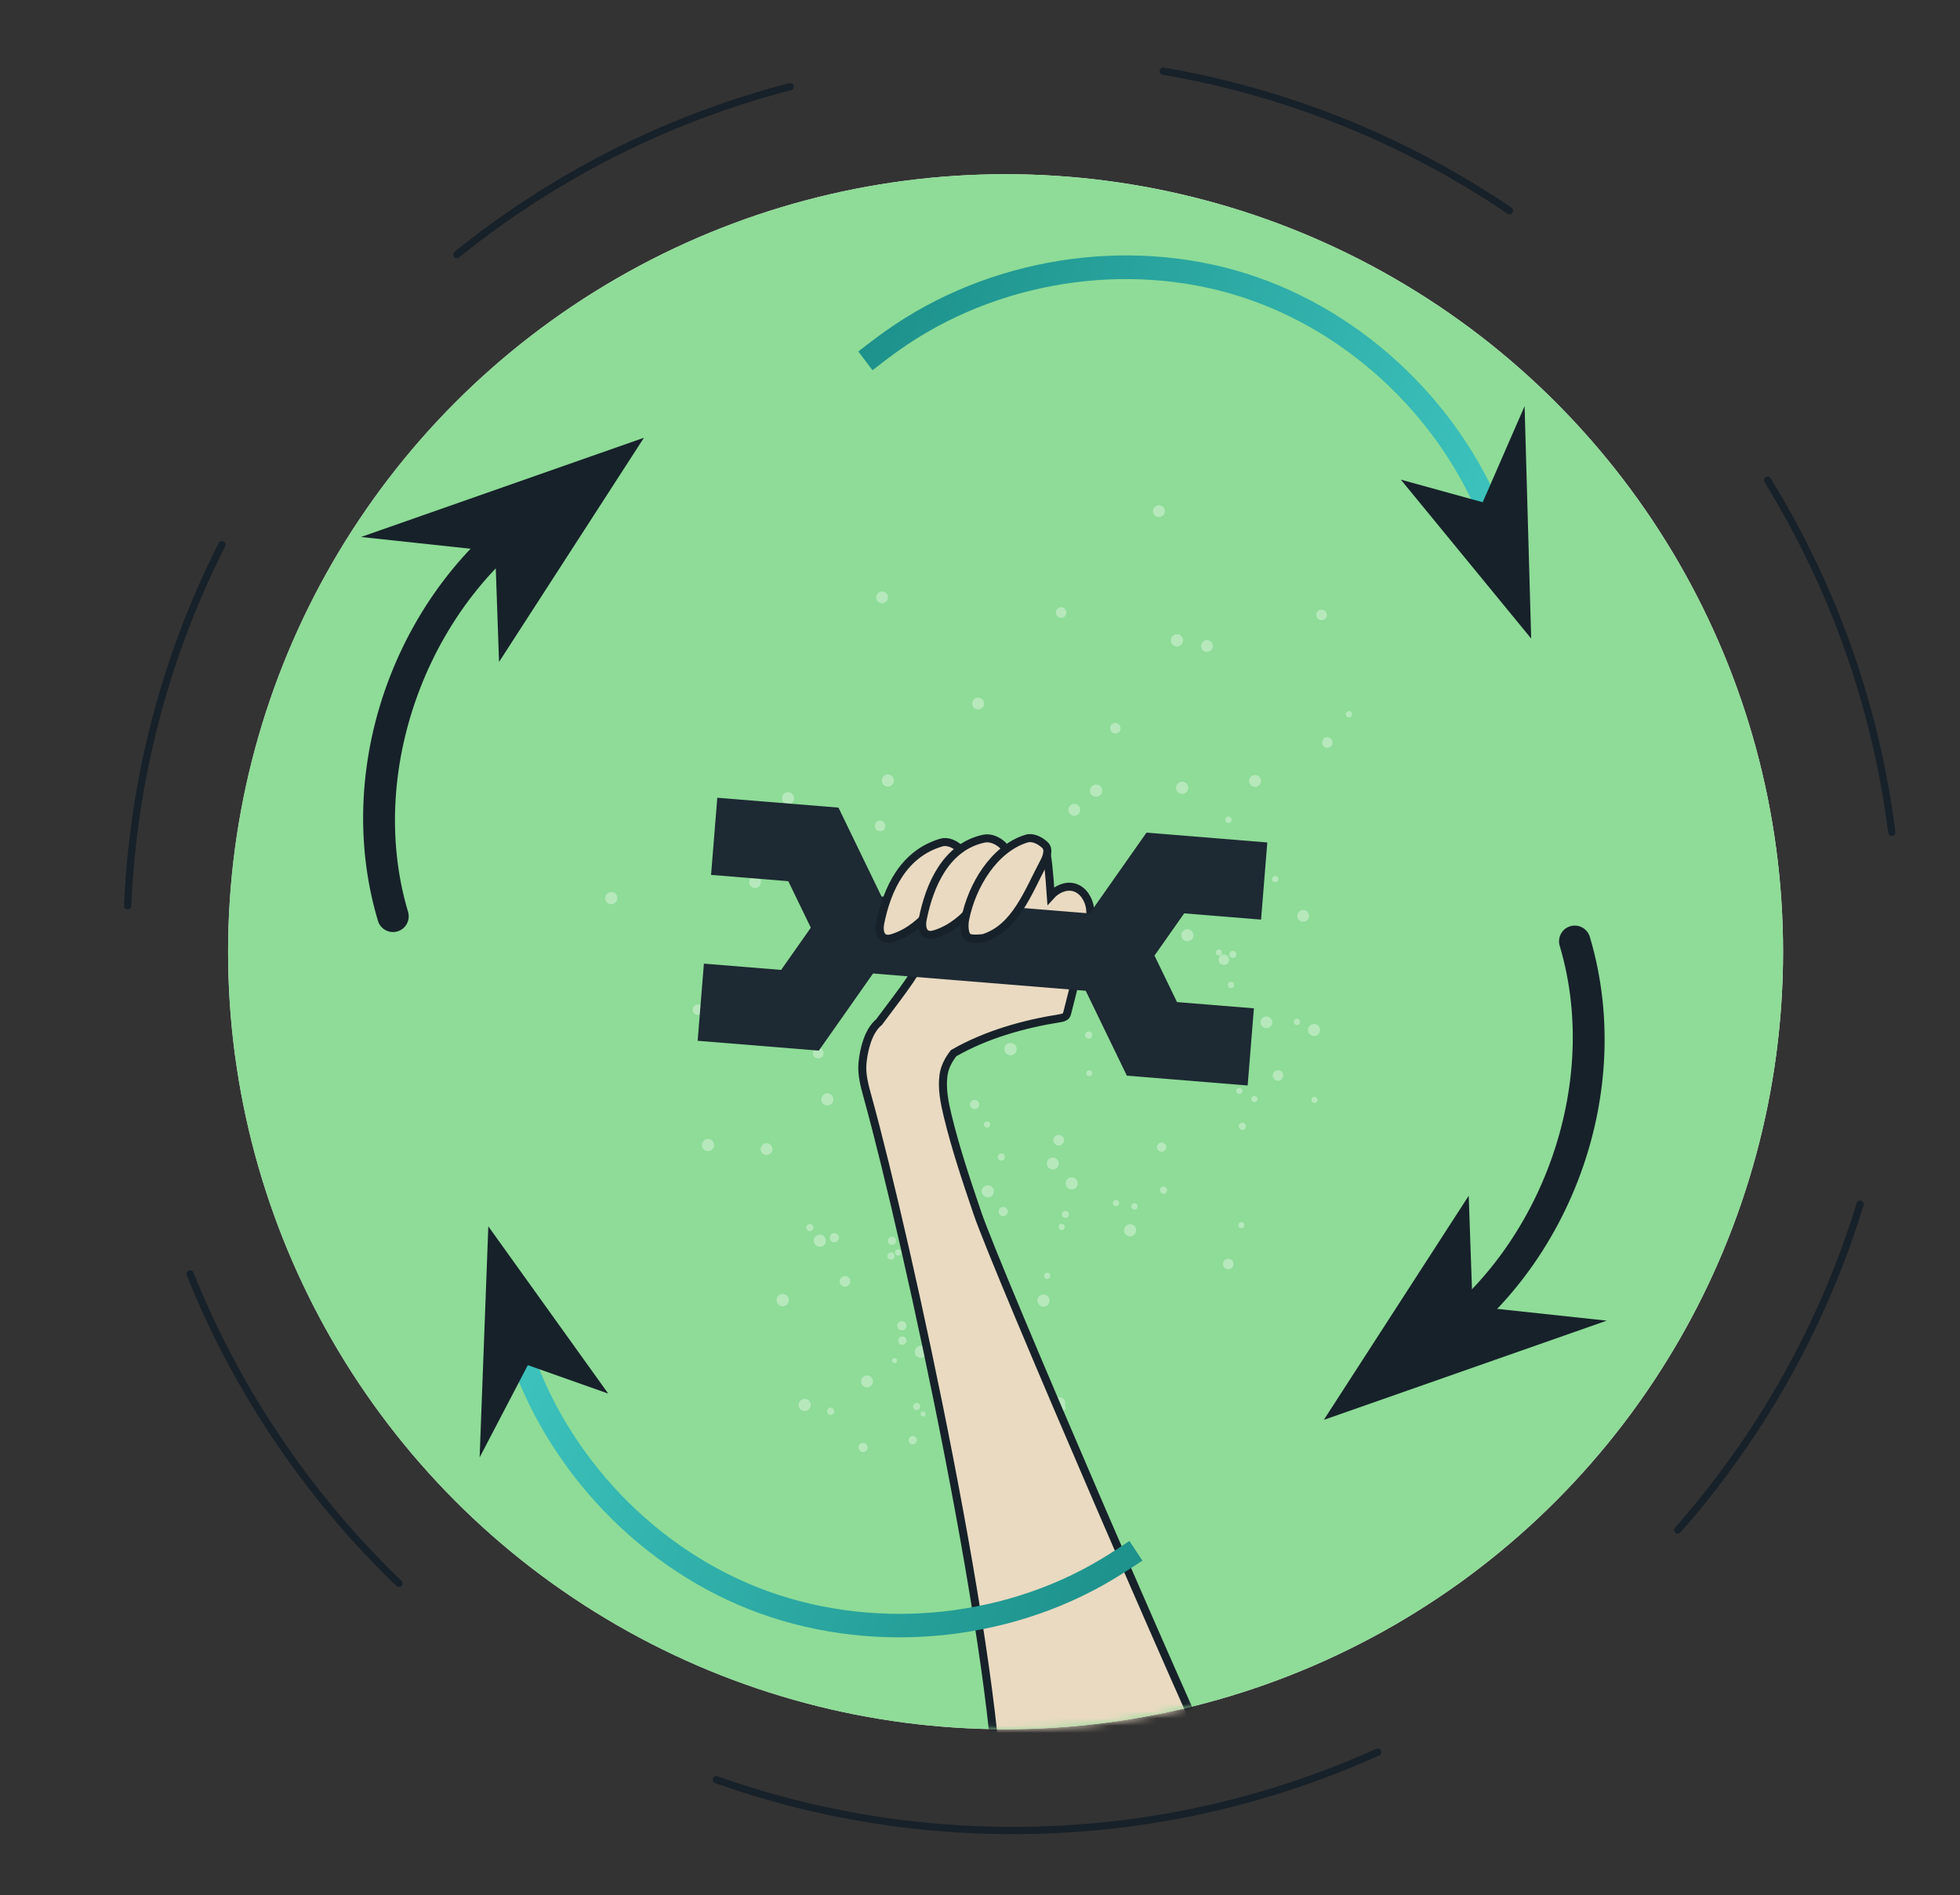<?xml version="1.0" encoding="UTF-8"?>
<svg width="271px" height="262px" viewBox="0 0 271 262" version="1.1" xmlns="http://www.w3.org/2000/svg" xmlns:xlink="http://www.w3.org/1999/xlink">
    <rect x="0" y="0" width="271" height="262" fill="#333333" stroke="none"/>
    <title>clip-277</title>
    <defs>
        <linearGradient x1="68.479%" y1="48.664%" x2="-32.324%" y2="68.157%" id="linearGradient-1">
            <stop stop-color="#F5F6F0" offset="0%"></stop>
            <stop stop-color="#D6D5D5" offset="69.55%"></stop>
            <stop stop-color="#D8D8D8" offset="100%"></stop>
        </linearGradient>
        <circle id="path-2" cx="107.5" cy="107.5" r="107.5"></circle>
        <linearGradient x1="50%" y1="0%" x2="50%" y2="100%" id="linearGradient-4">
            <stop stop-color="#3EC4BF" offset="0%"></stop>
            <stop stop-color="#1D918B" offset="100%"></stop>
        </linearGradient>
        <linearGradient x1="50%" y1="0%" x2="50%" y2="100%" id="linearGradient-5">
            <stop stop-color="#3EC4BF" offset="0%"></stop>
            <stop stop-color="#1D918B" offset="100%"></stop>
        </linearGradient>
    </defs>
    <g id="WIP" stroke="none" stroke-width="1" fill="none" fill-rule="evenodd">
        <g id="Service-Single" transform="translate(-262, -4020)">
            <g id="clip-277" transform="translate(262, 4020)">
                <path d="M140.036,253.085 C207.691,253.085 262.536,198.24 262.536,130.585 C262.536,62.93 207.691,8.085 140.036,8.085 C72.381,8.085 17.536,62.93 17.536,130.585 C17.536,198.24 72.381,253.085 140.036,253.085 Z" id="Oval" stroke="#17212A" stroke-linecap="round" stroke-linejoin="round" stroke-dasharray="52" fill-rule="nonzero"></path>
                <g id="Group" transform="translate(31.536, 24.085)">
                    <mask id="mask-3" fill="white">
                        <use xlink:href="#path-2"></use>
                    </mask>
                    <g id="Mask" fill-rule="nonzero">
                        <use fill="url(#linearGradient-1)" xlink:href="#path-2"></use>
                        <use fill="#8EDC97" xlink:href="#path-2"></use>
                    </g>
                    <path d="M114.853,145.673 C114.787,145.443 114.915,145.202 115.145,145.13 C115.366,145.069 115.597,145.202 115.658,145.422 C115.658,145.427 115.663,145.432 115.663,145.432 C115.729,145.673 115.601,145.913 115.371,145.98 C115.145,146.032 114.92,145.893 114.853,145.673 L114.853,145.673 Z M124.903,142.841 C124.836,142.611 124.965,142.365 125.2,142.298 C125.43,142.232 125.676,142.36 125.743,142.595 C125.81,142.825 125.681,143.071 125.446,143.138 C125.221,143.195 124.98,143.066 124.903,142.841 Z M120.05,101.685 C120.162,101.48 120.423,101.404 120.629,101.516 C120.834,101.629 120.911,101.89 120.798,102.095 C120.685,102.3 120.424,102.376 120.219,102.264 C120.009,102.151 119.932,101.895 120.05,101.685 Z M138.295,111.875 C138.407,111.67 138.668,111.594 138.874,111.706 C139.084,111.829 139.161,112.09 139.058,112.31 C138.925,112.516 138.658,112.582 138.438,112.469 C138.238,112.341 138.171,112.08 138.295,111.875 Z M147.406,116.981 C147.519,116.776 147.78,116.699 147.985,116.812 C148.196,116.934 148.277,117.201 148.17,117.416 C148.057,117.621 147.796,117.698 147.591,117.585 C147.375,117.463 147.299,117.196 147.406,116.981 Z M154.566,74.795 C154.499,74.565 154.627,74.319 154.863,74.253 C155.073,74.186 155.298,74.298 155.365,74.504 C155.37,74.519 155.375,74.539 155.375,74.56 C155.447,74.78 155.329,75.016 155.109,75.088 C154.879,75.159 154.632,75.031 154.566,74.795 L154.566,74.795 Z M118.65,124.253 C118.676,124.023 118.881,123.858 119.112,123.879 C119.342,123.905 119.506,124.109 119.486,124.34 C119.465,124.57 119.255,124.735 119.024,124.714 C118.804,124.704 118.635,124.514 118.65,124.294 C118.645,124.283 118.65,124.268 118.65,124.253 Z M139.396,126.685 C139.432,126.46 139.647,126.305 139.872,126.341 C140.103,126.367 140.272,126.566 140.246,126.797 C140.22,127.027 140.021,127.197 139.79,127.171 L139.785,127.171 C139.544,127.145 139.369,126.941 139.395,126.705 L139.4,126.695 L139.396,126.685 Z M149.784,127.929 C149.794,127.709 149.984,127.54 150.205,127.556 C150.215,127.556 150.235,127.556 150.246,127.561 C150.482,127.582 150.655,127.791 150.635,128.027 C150.635,128.032 150.635,128.042 150.63,128.048 C150.604,128.278 150.4,128.442 150.169,128.421 C149.933,128.395 149.759,128.185 149.779,127.95 C149.784,127.939 149.784,127.929 149.784,127.929 Z M137.961,89.538 C137.827,89.338 137.863,89.072 138.043,88.914 C138.232,88.765 138.514,88.796 138.668,88.995 C138.821,89.19 138.785,89.466 138.586,89.62 C138.386,89.753 138.12,89.717 137.961,89.538 Z M144.434,97.731 C144.295,97.542 144.336,97.275 144.526,97.132 C144.696,96.979 144.957,96.989 145.11,97.158 C145.115,97.168 145.125,97.179 145.136,97.189 C145.28,97.383 145.244,97.655 145.054,97.813 C144.859,97.946 144.593,97.911 144.434,97.731 L144.434,97.731 Z M73.634,134.755 C73.649,134.31 74.029,133.962 74.474,133.977 L74.505,133.977 C74.946,133.998 75.29,134.371 75.269,134.816 L75.269,134.821 C75.254,135.272 74.874,135.62 74.429,135.605 C74.419,135.605 74.408,135.605 74.398,135.605 C73.957,135.584 73.613,135.211 73.634,134.765 L73.634,134.755 Z M93.41,135.754 C93.436,135.298 93.826,134.95 94.281,134.975 C94.738,135.001 95.086,135.391 95.061,135.846 C95.04,136.286 94.666,136.629 94.22,136.609 L94.215,136.609 C93.759,136.584 93.405,136.204 93.41,135.754 L93.41,135.754 Z M113.208,136.737 C113.234,136.281 113.624,135.933 114.079,135.958 C114.535,135.984 114.883,136.374 114.858,136.829 C114.833,137.285 114.443,137.632 113.987,137.607 C113.542,137.592 113.193,137.213 113.208,136.768 C113.208,136.758 113.208,136.747 113.208,136.737 Z M89.819,59.064 C89.521,58.721 89.552,58.209 89.89,57.907 C90.203,57.605 90.7,57.61 91.007,57.917 C91.018,57.927 91.028,57.938 91.038,57.948 C91.335,58.285 91.305,58.803 90.967,59.105 C90.638,59.412 90.126,59.392 89.819,59.064 Z M103.087,73.741 C102.785,73.408 102.805,72.885 103.144,72.579 C103.476,72.277 104,72.297 104.307,72.635 L104.322,72.65 C104.624,72.978 104.604,73.49 104.276,73.792 C103.922,74.088 103.41,74.068 103.087,73.741 L103.087,73.741 Z M116.391,88.432 C116.089,88.105 116.109,87.593 116.442,87.295 C116.447,87.29 116.457,87.285 116.463,87.275 C116.776,86.973 117.273,86.978 117.58,87.285 L117.611,87.315 C117.903,87.664 117.877,88.181 117.554,88.503 C117.21,88.801 116.698,88.765 116.391,88.432 L116.391,88.432 Z M142.968,117.795 C142.666,117.468 142.686,116.961 143.009,116.658 C143.337,116.356 143.845,116.376 144.147,116.699 L144.168,116.72 C144.476,117.042 144.455,117.549 144.132,117.851 C144.127,117.856 144.122,117.856 144.117,117.861 C143.783,118.169 143.271,118.133 142.968,117.795 L142.968,117.795 Z M87.568,167.17 C87.42,166.74 87.645,166.274 88.076,166.126 C88.501,165.977 88.973,166.202 89.121,166.632 C89.121,166.632 89.121,166.637 89.126,166.642 C89.27,167.073 89.039,167.539 88.614,167.687 C88.188,167.835 87.727,167.615 87.573,167.19 C87.573,167.18 87.568,167.175 87.568,167.17 Z M106.254,160.533 C106.09,160.118 106.29,159.652 106.705,159.489 C107.115,159.325 107.587,159.525 107.751,159.94 C107.756,159.96 107.766,159.976 107.771,159.996 C107.92,160.411 107.7,160.872 107.279,161.021 C106.858,161.164 106.407,160.948 106.254,160.533 L106.254,160.533 Z M72.143,97.506 C72.348,97.107 72.834,96.948 73.24,97.158 C73.639,97.363 73.799,97.849 73.588,98.254 C73.388,98.643 72.912,98.807 72.517,98.617 C72.112,98.402 71.942,97.911 72.143,97.506 Z M90.039,105.996 C90.244,105.597 90.73,105.438 91.136,105.648 C91.536,105.853 91.695,106.339 91.485,106.744 C91.284,107.133 90.808,107.297 90.408,107.103 C90.008,106.898 89.844,106.406 90.039,105.996 Z M107.929,114.461 C108.14,114.052 108.642,113.893 109.052,114.103 C109.446,114.303 109.615,114.779 109.436,115.183 C109.252,115.603 108.754,115.793 108.334,115.603 C107.914,115.414 107.724,114.922 107.914,114.502 C107.919,114.492 107.919,114.476 107.929,114.461 L107.929,114.461 Z M127.916,46.861 C127.773,46.431 128.003,45.965 128.429,45.817 C128.844,45.663 129.3,45.879 129.454,46.293 L129.459,46.303 C129.628,46.702 129.444,47.163 129.044,47.333 C129.023,47.338 129.008,47.348 128.982,47.358 C128.552,47.496 128.091,47.281 127.916,46.861 L127.916,46.861 Z M134.579,65.517 C134.44,65.086 134.66,64.62 135.076,64.451 C135.506,64.308 135.973,64.538 136.121,64.963 C136.27,65.388 136.049,65.849 135.624,66.003 C135.619,66.003 135.614,66.008 135.609,66.008 C135.193,66.161 134.738,65.946 134.584,65.532 C134.579,65.522 134.579,65.522 134.579,65.517 Z M141.226,84.146 C141.067,83.741 141.267,83.285 141.671,83.132 C141.681,83.127 141.697,83.122 141.707,83.122 C142.123,82.958 142.599,83.163 142.763,83.578 C142.768,83.593 142.773,83.604 142.778,83.614 C142.926,84.044 142.701,84.51 142.27,84.658 C141.84,84.807 141.373,84.582 141.225,84.152 C141.231,84.157 141.231,84.152 141.226,84.146 L141.226,84.146 Z M147.868,102.817 C147.724,102.386 147.954,101.92 148.38,101.772 C148.785,101.619 149.241,101.818 149.395,102.223 C149.4,102.233 149.405,102.249 149.405,102.259 C149.558,102.679 149.354,103.145 148.933,103.313 C148.503,103.462 148.031,103.242 147.868,102.817 L147.868,102.817 Z M64.276,115.26 C64.414,114.887 64.829,114.686 65.208,114.82 C65.588,114.953 65.782,115.368 65.649,115.752 C65.516,116.131 65.101,116.325 64.716,116.192 C64.342,116.049 64.148,115.639 64.276,115.26 Z M80.901,121.277 C81.04,120.904 81.454,120.704 81.834,120.837 C82.219,120.96 82.423,121.37 82.3,121.754 C82.178,122.138 81.767,122.343 81.383,122.22 C81.368,122.215 81.357,122.21 81.342,122.205 C80.968,122.083 80.768,121.677 80.89,121.304 C80.896,121.297 80.901,121.282 80.901,121.277 Z M97.562,127.812 C97.469,127.653 97.459,127.463 97.531,127.289 C97.67,126.916 98.084,126.715 98.464,126.849 C98.853,126.987 99.059,127.407 98.92,127.796 C98.92,127.801 98.92,127.801 98.915,127.806 C98.833,128.036 98.643,128.21 98.408,128.272 L98.382,128.287 C98.249,128.328 98.105,128.313 97.987,128.246 C97.782,128.185 97.624,128.016 97.562,127.812 Z M114.156,133.301 C114.299,132.916 114.725,132.722 115.104,132.865 C115.488,133.009 115.683,133.434 115.539,133.813 C115.401,134.186 114.986,134.386 114.607,134.253 C114.217,134.114 114.012,133.694 114.15,133.306 C114.156,133.311 114.156,133.306 114.156,133.301 Z M114.51,60.928 C114.351,60.549 114.51,60.114 114.878,59.934 C115.232,59.765 115.653,59.914 115.821,60.267 C115.826,60.277 115.826,60.288 115.831,60.298 C116.011,60.656 115.862,61.097 115.498,61.271 C115.493,61.271 115.488,61.276 115.483,61.276 C115.125,61.435 114.699,61.282 114.51,60.928 L114.51,60.928 Z M122.013,76.89 C121.848,76.526 122.013,76.101 122.371,75.937 C122.725,75.768 123.146,75.916 123.314,76.269 C123.319,76.279 123.319,76.29 123.324,76.3 C123.504,76.659 123.355,77.099 122.991,77.273 C122.986,77.273 122.981,77.278 122.976,77.278 C122.607,77.433 122.182,77.259 122.013,76.89 L122.013,76.89 Z M129.521,92.923 C129.341,92.565 129.49,92.125 129.854,91.951 C129.859,91.951 129.864,91.946 129.869,91.946 C130.207,91.771 130.622,91.905 130.797,92.242 C130.807,92.263 130.817,92.283 130.827,92.304 C131.007,92.662 130.858,93.103 130.494,93.277 C130.489,93.277 130.484,93.282 130.479,93.282 C130.115,93.435 129.694,93.276 129.521,92.923 Z M137.003,108.9 C136.844,108.526 137.018,108.096 137.393,107.932 C137.751,107.779 138.177,107.932 138.346,108.291 C138.505,108.654 138.356,109.084 138.003,109.268 C137.618,109.433 137.182,109.269 137.003,108.9 Z M144.511,124.928 C144.337,124.565 144.485,124.124 144.849,123.945 C145.213,123.771 145.653,123.924 145.833,124.283 L145.833,124.288 C145.991,124.667 145.833,125.102 145.464,125.282 C145.1,125.43 144.69,125.277 144.511,124.928 Z M84.56,153.098 C84.539,152.704 84.842,152.366 85.242,152.345 L85.277,152.345 C85.662,152.319 85.99,152.606 86.016,152.985 C86.016,153 86.021,153.016 86.016,153.031 C86.047,153.431 85.744,153.779 85.344,153.81 C85.334,153.81 85.323,153.81 85.318,153.81 C84.914,153.815 84.581,153.497 84.56,153.098 L84.56,153.098 Z M137.551,150.697 C137.546,150.292 137.859,149.959 138.269,149.944 C138.673,149.929 139.012,150.252 139.022,150.661 C139.032,151.065 138.714,151.404 138.305,151.414 C137.9,151.424 137.561,151.101 137.551,150.697 Z M89.639,90.644 C89.352,90.362 89.337,89.901 89.613,89.61 C89.885,89.313 90.336,89.292 90.633,89.559 C90.925,89.836 90.956,90.291 90.7,90.603 C90.418,90.905 89.946,90.921 89.639,90.644 L89.639,90.644 Z M102.717,102.551 C102.42,102.3 102.384,101.86 102.636,101.562 C102.646,101.552 102.656,101.541 102.661,101.531 C102.933,101.234 103.384,101.214 103.681,101.48 C103.973,101.757 104.004,102.212 103.748,102.525 C103.471,102.817 103.015,102.827 102.717,102.551 L102.717,102.551 Z M115.77,114.476 C115.473,114.205 115.452,113.754 115.719,113.458 C115.991,113.161 116.442,113.14 116.739,113.407 C117.036,113.678 117.057,114.129 116.79,114.426 C116.519,114.722 116.068,114.743 115.77,114.476 Z M150.466,60.954 C150.44,60.57 150.727,60.242 151.107,60.216 C151.122,60.216 151.137,60.211 151.152,60.216 C151.552,60.185 151.901,60.488 151.932,60.887 L151.932,60.913 C151.932,61.312 151.619,61.645 151.214,61.666 C150.82,61.687 150.482,61.384 150.461,60.985 C150.466,60.974 150.466,60.964 150.466,60.954 Z M151.265,78.615 C151.25,78.211 151.557,77.862 151.962,77.837 C152.372,77.832 152.71,78.154 152.72,78.564 C152.725,78.953 152.433,79.281 152.044,79.316 C151.649,79.347 151.3,79.055 151.264,78.661 C151.265,78.641 151.265,78.631 151.265,78.615 L151.265,78.615 Z M92.216,149.017 C92.257,148.781 92.483,148.618 92.719,148.658 C92.955,148.699 93.118,148.924 93.077,149.16 C93.037,149.396 92.811,149.56 92.575,149.519 C92.345,149.472 92.186,149.252 92.216,149.017 Z M112.839,152.232 C112.875,152.007 113.09,151.853 113.316,151.889 C113.536,151.904 113.705,152.099 113.685,152.319 C113.68,152.34 113.68,152.365 113.674,152.391 C113.639,152.616 113.423,152.77 113.198,152.734 C112.973,152.714 112.808,152.519 112.829,152.299 C112.834,152.273 112.839,152.253 112.839,152.232 Z M115.171,111.875 C115.033,111.686 115.074,111.419 115.264,111.276 C115.453,111.138 115.72,111.178 115.864,111.368 C116.007,111.558 115.961,111.824 115.771,111.968 C115.576,112.111 115.309,112.07 115.171,111.875 Z M139.745,145.561 C139.606,145.371 139.647,145.105 139.837,144.961 C140.027,144.823 140.299,144.869 140.437,145.059 C140.571,145.248 140.53,145.51 140.345,145.647 C140.149,145.791 139.883,145.75 139.745,145.561 Z M98.684,170.939 C98.638,170.714 98.771,170.488 98.992,170.422 C99.228,170.376 99.463,170.52 99.525,170.755 C99.587,170.975 99.453,171.206 99.233,171.267 C99.228,171.267 99.223,171.272 99.218,171.272 C98.981,171.313 98.746,171.169 98.684,170.939 Z M108.821,168.497 C108.765,168.271 108.903,168.041 109.129,167.98 C109.344,167.913 109.575,168.036 109.641,168.251 C109.646,168.261 109.646,168.272 109.646,168.272 C109.718,168.492 109.6,168.717 109.395,168.789 C109.38,168.794 109.359,168.799 109.339,168.799 C109.118,168.861 108.887,168.727 108.826,168.507 C108.826,168.507 108.826,168.502 108.821,168.497 L108.821,168.497 Z M104.568,131.161 C104.701,130.971 104.957,130.91 105.163,131.017 C105.363,131.13 105.435,131.391 105.316,131.591 C105.311,131.601 105.311,131.601 105.301,131.612 C105.193,131.812 104.942,131.883 104.742,131.776 C104.732,131.771 104.716,131.766 104.716,131.766 C104.506,131.627 104.444,131.366 104.568,131.161 L104.568,131.161 Z M113.49,136.573 C113.624,136.384 113.88,136.322 114.085,136.429 C114.285,136.558 114.346,136.819 114.228,137.024 C114.126,137.229 113.875,137.311 113.675,137.203 C113.665,137.198 113.66,137.193 113.649,137.188 C113.439,137.07 113.362,136.804 113.475,136.594 C113.474,136.594 113.485,136.584 113.49,136.573 L113.49,136.573 Z M122.397,142.032 C122.505,141.832 122.756,141.76 122.956,141.868 C122.966,141.873 122.982,141.878 122.992,141.888 C123.197,142.017 123.258,142.283 123.136,142.483 C123.002,142.672 122.746,142.734 122.541,142.626 C122.341,142.513 122.269,142.253 122.382,142.052 C122.387,142.042 122.392,142.037 122.397,142.032 L122.397,142.032 Z M136.583,107.717 C136.526,107.487 136.664,107.256 136.89,107.2 C137.121,107.143 137.352,107.282 137.408,107.508 C137.474,107.718 137.362,107.943 137.157,108.01 C137.142,108.015 137.121,108.02 137.1,108.02 C136.88,108.081 136.649,107.948 136.588,107.728 L136.583,107.717 Z M139.032,117.851 C138.981,117.61 139.13,117.375 139.365,117.318 C139.59,117.273 139.806,117.416 139.857,117.636 C139.924,117.846 139.811,118.071 139.606,118.138 C139.591,118.143 139.57,118.148 139.55,118.148 C139.329,118.21 139.098,118.076 139.037,117.856 L139.032,117.851 Z M141.472,127.985 C141.421,127.744 141.569,127.509 141.805,127.453 C142.046,127.402 142.281,127.55 142.333,127.785 C142.374,128.031 142.21,128.256 141.964,128.297 C141.754,128.334 141.538,128.2 141.472,127.985 L141.472,127.985 Z M79.974,145.468 C80.055,145.222 80.327,145.089 80.573,145.176 L80.583,145.176 C80.84,145.258 80.983,145.525 80.906,145.781 C80.901,145.791 80.896,145.806 80.891,145.816 C80.809,146.062 80.537,146.196 80.291,146.108 C80.286,146.108 80.281,146.108 80.281,146.108 C80.019,146.006 79.886,145.724 79.974,145.468 Z M91.192,149.411 C91.284,149.155 91.571,149.017 91.828,149.109 C92.089,149.202 92.222,149.489 92.13,149.745 C92.048,149.991 91.776,150.124 91.53,150.036 C91.53,150.036 91.52,150.036 91.515,150.031 C91.259,149.965 91.105,149.704 91.177,149.443 C91.181,149.431 91.187,149.421 91.192,149.411 L91.192,149.411 Z M113.403,108.501 C113.28,108.281 113.367,107.999 113.582,107.881 C113.597,107.871 113.618,107.866 113.633,107.855 C113.874,107.743 114.166,107.85 114.279,108.091 C114.381,108.342 114.289,108.624 114.058,108.762 C113.813,108.869 113.516,108.757 113.403,108.501 L113.403,108.501 Z M118.538,119.234 C118.425,118.983 118.543,118.686 118.794,118.579 C119.035,118.466 119.327,118.574 119.44,118.815 C119.542,119.066 119.45,119.347 119.219,119.486 C118.968,119.588 118.671,119.48 118.538,119.234 L118.538,119.234 Z M128.906,140.685 C128.772,140.47 128.839,140.183 129.059,140.05 C129.08,140.04 129.105,140.024 129.126,140.014 C129.367,139.902 129.659,140.009 129.772,140.25 C129.89,140.496 129.793,140.793 129.552,140.921 C129.306,141.034 129.019,140.926 128.906,140.685 Z M82.828,171.078 C82.802,170.806 82.997,170.566 83.268,170.54 L83.294,170.54 C83.566,170.545 83.786,170.75 83.811,171.021 C83.827,171.293 83.622,171.523 83.35,171.538 C83.345,171.538 83.34,171.538 83.335,171.538 C83.069,171.544 82.844,171.344 82.828,171.078 L82.828,171.078 Z M94.708,170.401 C94.698,170.135 94.897,169.915 95.164,169.9 C95.436,169.874 95.676,170.069 95.702,170.34 L95.702,170.366 C95.712,170.642 95.492,170.867 95.215,170.878 C94.953,170.883 94.723,170.672 94.708,170.401 Z M106.607,169.751 C106.581,169.5 106.766,169.275 107.017,169.254 C107.032,169.249 107.042,169.254 107.063,169.254 C107.319,169.223 107.555,169.403 107.591,169.659 C107.591,169.669 107.591,169.679 107.596,169.695 C107.622,169.966 107.426,170.206 107.155,170.232 C106.883,170.258 106.643,170.063 106.617,169.792 C106.607,169.777 106.607,169.761 106.607,169.751 L106.607,169.751 Z M97.562,127.812 C97.583,127.745 97.613,127.678 97.655,127.622 C97.829,127.422 98.136,127.407 98.336,127.582 C98.341,127.587 98.346,127.587 98.351,127.592 C98.546,127.771 98.566,128.063 98.408,128.268 L98.382,128.283 C98.208,128.483 97.901,128.498 97.7,128.324 C97.695,128.319 97.69,128.314 97.69,128.314 C97.546,128.195 97.495,127.991 97.562,127.812 L97.562,127.812 Z M106.587,136.25 C106.387,136.081 106.357,135.779 106.525,135.574 C106.525,135.574 106.525,135.569 106.53,135.569 C106.71,135.364 107.017,135.339 107.238,135.497 C107.432,135.692 107.453,135.999 107.284,136.214 C107.099,136.419 106.786,136.435 106.587,136.25 L106.587,136.25 Z M115.442,144.178 C115.242,143.993 115.227,143.681 115.412,143.486 C115.596,143.286 115.909,143.271 116.103,143.456 C116.303,143.64 116.319,143.952 116.134,144.147 C115.96,144.347 115.653,144.362 115.452,144.188 C115.447,144.188 115.447,144.183 115.442,144.178 L115.442,144.178 Z M138.422,107.907 C138.407,107.635 138.612,107.405 138.884,107.39 L138.899,107.39 C139.165,107.38 139.386,107.579 139.401,107.846 C139.432,108.102 139.252,108.338 138.996,108.374 C138.986,108.374 138.975,108.374 138.96,108.379 C138.689,108.388 138.448,108.183 138.422,107.907 L138.422,107.907 Z M139.099,119.777 C139.073,119.526 139.257,119.301 139.509,119.28 C139.524,119.275 139.534,119.28 139.555,119.28 C139.811,119.249 140.047,119.428 140.078,119.684 C140.078,119.694 140.078,119.705 140.083,119.72 C140.103,119.997 139.893,120.237 139.621,120.263 C139.345,120.269 139.109,120.054 139.099,119.777 Z M139.75,131.662 C139.735,131.391 139.944,131.161 140.211,131.146 C140.477,131.13 140.708,131.335 140.728,131.601 C140.754,131.873 140.559,132.113 140.288,132.139 C140.278,132.139 140.273,132.139 140.262,132.139 C140.001,132.138 139.776,131.933 139.75,131.662 Z M52.407,100.717 C52.079,100.385 52.069,99.857 52.381,99.509 C52.699,99.165 53.232,99.145 53.57,99.458 C53.903,99.785 53.913,100.323 53.596,100.666 C53.283,101.009 52.75,101.029 52.407,100.717 Z M67.361,114.615 C67.017,114.297 66.997,113.764 67.31,113.427 C67.628,113.083 68.161,113.063 68.499,113.376 C68.843,113.693 68.863,114.226 68.55,114.564 C68.237,114.912 67.705,114.932 67.361,114.615 Z M82.285,128.534 C81.952,128.206 81.941,127.668 82.259,127.325 C82.587,126.997 83.12,126.997 83.448,127.32 C83.776,127.648 83.776,128.18 83.453,128.508 C83.131,128.83 82.618,128.841 82.285,128.534 Z M112.163,156.355 C111.83,156.027 111.819,155.49 112.137,155.146 C112.46,154.814 112.988,154.803 113.326,155.125 C113.654,155.443 113.669,155.965 113.357,156.303 C113.034,156.647 112.506,156.668 112.163,156.355 L112.163,156.355 Z M130.351,64.487 C130.346,64.016 130.715,63.622 131.186,63.596 C131.658,63.596 132.042,63.975 132.037,64.446 C132.037,64.902 131.683,65.276 131.227,65.296 C130.766,65.306 130.376,64.948 130.351,64.487 L130.351,64.487 Z M131.068,84.874 C131.058,84.413 131.417,84.023 131.879,83.992 C132.345,83.972 132.74,84.336 132.76,84.802 C132.781,85.268 132.417,85.662 131.95,85.683 C131.488,85.692 131.099,85.334 131.068,84.874 Z M131.791,105.254 C131.781,104.793 132.135,104.399 132.601,104.373 C133.073,104.368 133.467,104.737 133.493,105.208 C133.493,105.679 133.108,106.058 132.637,106.058 C132.191,106.063 131.816,105.71 131.791,105.254 L131.791,105.254 Z M75.879,155.372 C76.043,154.932 76.534,154.706 76.976,154.87 C77.416,155.034 77.642,155.525 77.478,155.966 C77.314,156.407 76.822,156.632 76.381,156.468 C75.945,156.293 75.725,155.812 75.879,155.372 Z M95.01,162.536 C95.153,162.096 95.63,161.855 96.071,161.998 C96.081,162.003 96.086,162.003 96.092,162.003 C96.527,162.172 96.748,162.658 96.594,163.099 C96.435,163.54 95.953,163.77 95.513,163.606 C95.508,163.606 95.503,163.601 95.503,163.601 C95.071,163.447 94.851,162.966 95.01,162.536 L95.01,162.536 Z M114.151,169.664 C114.309,169.223 114.797,168.998 115.237,169.157 C115.242,169.157 115.247,169.162 115.247,169.162 C115.657,169.32 115.857,169.771 115.709,170.181 C115.724,170.206 115.724,170.206 115.714,170.247 C115.57,170.652 115.135,170.872 114.719,170.759 L114.637,170.738 C114.217,170.595 113.987,170.134 114.135,169.709 C114.141,169.695 114.146,169.679 114.151,169.664 L114.151,169.664 Z M90.449,84.177 C90.274,83.746 90.464,83.255 90.874,83.045 C91.305,82.871 91.792,83.066 91.981,83.485 C92.181,83.901 92.007,84.397 91.592,84.592 C91.586,84.592 91.581,84.597 91.576,84.597 C91.151,84.796 90.649,84.607 90.449,84.177 Z M98.935,102.755 C98.741,102.325 98.93,101.823 99.361,101.623 C99.776,101.434 100.263,101.623 100.452,102.038 C100.652,102.458 100.478,102.955 100.057,103.154 C99.637,103.354 99.14,103.18 98.94,102.76 C98.94,102.76 98.935,102.76 98.935,102.755 L98.935,102.755 Z M107.407,121.308 C107.207,120.893 107.381,120.397 107.792,120.202 C107.797,120.202 107.802,120.197 107.807,120.197 C108.227,119.992 108.739,120.161 108.95,120.586 C109.155,121.006 108.986,121.518 108.56,121.728 C108.14,121.933 107.627,121.764 107.417,121.339 C107.417,121.333 107.407,121.318 107.407,121.308 L107.407,121.308 Z M115.878,139.861 C115.694,139.436 115.893,138.939 116.319,138.76 C116.734,138.58 117.215,138.765 117.41,139.175 C117.604,139.59 117.425,140.092 117.01,140.291 C116.58,140.48 116.073,140.291 115.878,139.861 Z M78.917,169.9 C79.076,169.469 79.542,169.229 79.989,169.347 C80.429,169.505 80.66,169.987 80.517,170.427 C80.394,170.857 79.948,171.103 79.517,170.98 C79.502,170.975 79.486,170.97 79.476,170.965 C79.031,170.827 78.78,170.361 78.917,169.915 C78.917,169.91 78.917,169.905 78.917,169.9 Z M76.663,86.64 C76.463,86.225 76.648,85.723 77.063,85.524 C77.478,85.324 77.98,85.509 78.18,85.923 C78.369,86.327 78.206,86.814 77.806,87.024 C77.38,87.234 76.873,87.059 76.663,86.64 Z M85.867,104.767 C85.662,104.347 85.831,103.835 86.257,103.625 C86.666,103.431 87.164,103.59 87.384,103.989 C87.584,104.414 87.42,104.926 87.015,105.156 C86.585,105.352 86.082,105.178 85.867,104.767 Z M95.071,122.891 C94.866,122.47 95.036,121.959 95.461,121.748 C95.871,121.538 96.379,121.698 96.588,122.112 C96.799,122.521 96.639,123.029 96.225,123.238 C95.809,123.448 95.302,123.3 95.071,122.891 Z M104.301,141.003 C104.081,140.609 104.224,140.122 104.619,139.902 C104.634,139.892 104.65,139.887 104.665,139.876 C105.074,139.666 105.577,139.83 105.792,140.239 C106.002,140.649 105.838,141.151 105.428,141.361 C105.013,141.571 104.511,141.412 104.301,141.003 Z M149.349,118.046 C149.507,117.606 149.989,117.375 150.43,117.518 C150.86,117.667 151.091,118.143 150.942,118.573 C150.82,119.003 150.373,119.249 149.943,119.126 C149.928,119.121 149.912,119.116 149.902,119.111 C149.456,118.972 149.205,118.506 149.343,118.061 C149.349,118.061 149.349,118.056 149.349,118.046 L149.349,118.046 Z M65.798,134.873 C65.45,134.571 65.419,134.048 65.716,133.7 C65.716,133.7 65.716,133.695 65.722,133.695 C66.019,133.337 66.547,133.286 66.905,133.582 C67.254,133.895 67.295,134.428 66.998,134.785 C66.689,135.129 66.162,135.17 65.798,134.873 L65.798,134.873 Z M81.275,148.095 C80.921,147.798 80.875,147.27 81.172,146.912 C81.47,146.559 81.998,146.513 82.356,146.809 C82.361,146.809 82.361,146.814 82.366,146.819 C82.71,147.132 82.751,147.659 82.459,148.023 C82.157,148.371 81.634,148.402 81.285,148.104 L81.275,148.095 Z M96.706,161.312 C96.357,160.994 96.337,160.457 96.655,160.103 C96.957,159.77 97.47,159.735 97.818,160.016 C98.177,160.324 98.213,160.862 97.911,161.219 C97.603,161.584 97.06,161.62 96.706,161.312 L96.706,161.312 Z M119.174,85.288 C119.148,84.822 119.501,84.418 119.968,84.382 C120.424,84.351 120.824,84.694 120.855,85.15 C120.906,85.6 120.588,86.005 120.132,86.061 C120.122,86.061 120.106,86.066 120.096,86.066 C119.63,86.117 119.214,85.774 119.168,85.313 C119.168,85.303 119.168,85.292 119.168,85.292 L119.168,85.287 L119.174,85.287 L119.174,85.288 Z M120.742,105.551 C120.716,105.085 121.07,104.681 121.536,104.645 C121.998,104.614 122.392,104.957 122.423,105.413 C122.474,105.864 122.157,106.268 121.701,106.324 C121.691,106.324 121.675,106.329 121.665,106.329 C121.198,106.375 120.783,106.037 120.737,105.576 C120.737,105.571 120.737,105.561 120.737,105.561 L120.737,105.551 L120.742,105.551 Z M123.878,146.082 C123.857,145.616 124.211,145.217 124.673,145.176 C125.134,145.145 125.529,145.489 125.559,145.944 C125.585,146.4 125.252,146.799 124.806,146.855 C124.335,146.896 123.919,146.554 123.878,146.087 C123.878,146.093 123.873,146.087 123.878,146.082 L123.878,146.082 Z M87.235,175.732 C87.415,175.424 87.804,175.317 88.112,175.496 C88.419,175.67 88.527,176.065 88.348,176.371 C88.178,176.668 87.799,176.771 87.502,176.602 C87.497,176.602 87.497,176.602 87.492,176.597 C87.195,176.424 87.081,176.045 87.235,175.732 Z M98.664,113.99 C98.572,113.653 98.777,113.304 99.115,113.217 C99.448,113.13 99.792,113.324 99.89,113.652 C99.987,113.975 99.813,114.312 99.49,114.415 C99.469,114.42 99.449,114.425 99.428,114.43 C99.1,114.513 98.761,114.318 98.664,113.99 L98.664,113.99 Z M102.6,128.774 C102.513,128.436 102.722,128.083 103.061,127.995 C103.405,127.908 103.753,128.118 103.84,128.456 C103.933,128.794 103.733,129.137 103.4,129.23 C103.39,129.235 103.385,129.235 103.379,129.235 C103.04,129.322 102.697,129.117 102.6,128.774 Z M106.551,143.589 C106.464,143.251 106.674,142.898 107.012,142.81 C107.35,142.724 107.704,142.933 107.792,143.271 C107.879,143.61 107.669,143.962 107.33,144.05 C106.987,144.132 106.649,143.927 106.551,143.589 Z M74.018,135.241 C73.813,134.96 73.87,134.565 74.147,134.355 C74.434,134.166 74.813,134.217 75.033,134.484 C75.244,134.76 75.187,135.155 74.911,135.37 C74.911,135.37 74.911,135.37 74.906,135.375 C74.645,135.585 74.255,135.544 74.045,135.282 C74.039,135.267 74.028,135.252 74.018,135.241 L74.018,135.241 Z M83.33,147.44 C83.12,147.153 83.171,146.754 83.443,146.528 C83.72,146.318 84.114,146.375 84.33,146.651 C84.545,146.912 84.509,147.301 84.248,147.511 C84.243,147.516 84.233,147.521 84.227,147.526 C83.955,147.752 83.56,147.716 83.335,147.445 L83.33,147.44 Z M92.658,159.601 C92.448,159.34 92.488,158.951 92.75,158.741 C92.765,158.731 92.776,158.72 92.786,158.715 C93.042,158.5 93.422,158.536 93.637,158.792 C93.642,158.802 93.652,158.807 93.658,158.818 C93.868,159.104 93.817,159.504 93.545,159.729 C93.268,159.939 92.874,159.882 92.658,159.606 L92.658,159.601 L92.658,159.601 Z M128.44,134.417 C128.501,134.064 128.834,133.823 129.183,133.884 C129.521,133.941 129.752,134.248 129.721,134.586 C129.675,134.94 129.352,135.191 128.993,135.145 C128.639,135.093 128.393,134.77 128.44,134.417 L128.44,134.417 Z M91.848,164.211 C91.755,164.041 91.812,163.826 91.976,163.73 C92.145,163.632 92.361,163.689 92.458,163.858 C92.555,164.027 92.498,164.242 92.329,164.339 C92.319,164.344 92.314,164.349 92.303,164.354 C92.135,164.431 91.94,164.364 91.848,164.211 Z M95.794,171.569 C95.707,171.41 95.768,171.205 95.927,171.118 C95.927,171.118 95.932,171.118 95.938,171.113 C96.086,171.02 96.281,171.067 96.368,171.215 C96.378,171.23 96.383,171.246 96.394,171.256 C96.491,171.415 96.451,171.625 96.291,171.722 C96.286,171.727 96.276,171.732 96.265,171.732 C96.091,171.8 95.886,171.733 95.794,171.569 L95.794,171.569 Z M109.328,163.253 C109.303,163.068 109.436,162.904 109.621,162.879 C109.815,162.858 109.989,162.997 110.01,163.192 C110.036,163.371 109.913,163.54 109.728,163.565 C109.728,163.565 109.723,163.565 109.718,163.565 C109.524,163.59 109.349,163.447 109.328,163.253 Z M110.149,171.589 C110.128,171.395 110.266,171.221 110.461,171.2 C110.656,171.179 110.83,171.318 110.851,171.513 C110.872,171.708 110.733,171.881 110.538,171.902 C110.343,171.922 110.169,171.779 110.149,171.589 Z M91.217,147.531 C91.191,147.219 91.427,146.943 91.745,146.917 C92.032,146.876 92.298,147.075 92.334,147.357 C92.334,147.378 92.339,147.393 92.339,147.414 C92.39,147.706 92.191,147.982 91.899,148.028 C91.884,148.033 91.868,148.033 91.853,148.033 C91.551,148.079 91.264,147.869 91.222,147.562 C91.217,147.557 91.217,147.547 91.217,147.531 Z M92.673,161.322 C92.622,161.03 92.821,160.753 93.113,160.708 C93.128,160.703 93.144,160.703 93.159,160.703 C93.461,160.657 93.748,160.867 93.79,161.174 C93.79,161.174 93.795,161.199 93.795,161.214 C93.826,161.527 93.601,161.814 93.288,161.85 C92.986,161.88 92.709,161.66 92.678,161.358 C92.678,161.348 92.678,161.337 92.678,161.337 L92.673,161.322 Z M94.092,175.097 C94.066,174.785 94.292,174.503 94.599,174.462 C94.907,174.421 95.194,174.641 95.235,174.949 C95.235,174.949 95.24,174.964 95.235,174.97 C95.266,175.282 95.041,175.569 94.728,175.605 C94.415,175.635 94.134,175.414 94.092,175.097 L94.092,175.097 Z M114.72,170.755 C114.643,170.622 114.622,170.463 114.669,170.31 C114.767,170.008 115.084,169.839 115.391,169.92 C115.52,169.971 115.633,170.059 115.709,170.176 C115.724,170.202 115.724,170.202 115.714,170.243 C115.796,170.361 115.817,170.509 115.781,170.647 C115.684,170.949 115.366,171.118 115.059,171.037 C114.914,170.98 114.797,170.883 114.72,170.755 L114.72,170.755 Z" id="Shape" fill="#FFFFFF" fill-rule="nonzero" opacity="0.596" mask="url(#mask-3)"></path>
                    <g mask="url(#mask-3)">
                        <g transform="translate(64.926, 86.213)">
                            <path d="M48.051,6.915 C48.405,7.929 48.625,10.629 48.828,13.549 C49.651,12.637 50.911,12.057 52.077,12.397 C53.301,12.754 54.082,14.024 54.255,15.29 C54.428,16.557 54.112,17.834 53.799,19.073 L51.126,29.646 L51.126,29.646 C51.084,29.812 51.04,29.983 50.936,30.119 C50.742,30.37 50.399,30.435 50.087,30.484 C44.978,31.299 39.85,32.756 35.39,35.312 C34.69,36.211 34.15,37.231 33.997,38.328 C33.737,40.198 34.115,42.094 34.557,43.93 C35.654,48.48 37.156,52.92 38.656,57.352 C40.007,61.346 47.464,79.026 55.219,97.006 L56.706,100.45 C64.971,119.561 73.153,138.046 74.261,139.793 C66.713,140.101 49.15,141.253 41.602,141.559 C41.908,120.675 29.064,61.475 23.495,41.349 C23.07,39.813 22.638,38.234 22.793,36.647 C22.978,34.758 23.599,32.23 25.074,31.022 C26.931,28.495 30.148,24.516 31.022,22.298 C31.718,20.535 31.137,15.687 31.556,15.342 C31.974,14.999 32.36,16.519 32.891,16.415 C35.826,15.842 39.063,16.289 41.634,14.759 C42.424,14.288 43.272,13.086 44.183,13.202 C44.676,13.265 45.386,11.917 46.068,10.443 L46.261,10.02 C47.095,8.18 47.848,6.333 48.051,6.915 Z" id="Combined-Shape" stroke="#17212A" stroke-width="1.108" fill="#E9DAC1" fill-rule="nonzero"></path>
                            <g fill="#1D2933" fill-rule="nonzero" id="Path">
                                <polygon points="76.047 39.782 59.344 38.424 50.814 20.82 62.058 4.823 78.762 6.18 77.9 16.848 67.269 15.983 63.165 21.823 66.278 28.251 76.909 29.114"></polygon>
                                <polygon points="16.753 34.963 0 33.601 0.862 22.934 11.542 23.802 15.646 17.962 12.533 11.535 1.853 10.666 2.715 0 19.468 1.362 27.997 18.966"></polygon>
                                <polygon points="18.249 13.073 59.194 16.402 58.331 27.068 17.387 23.739"></polygon>
                            </g>
                            <path d="M42.886,20.234 C44.96,18.411 46.84,16.367 48.483,14.145 C45.674,15.192 43.738,18.226 43.969,21.223 C45.113,21.903 46.541,21.052 47.539,20.171 C49.832,18.148 51.813,15.772 53.39,13.15 C53.557,12.873 53.724,12.573 53.711,12.25 C53.685,11.643 53.063,11.258 52.503,11.025 C47.427,8.909 41.098,10.321 37.395,14.395 C36.224,15.684 35.313,17.187 34.473,18.714 C33.926,19.71 33.39,20.87 33.768,21.942 C38.262,20.496 42.271,17.577 45.034,13.739 C42.619,14.268 41.175,16.686 40.017,18.876 C39.752,19.376 39.481,19.955 39.676,20.487 C39.894,21.086 40.647,21.344 41.269,21.211 C41.891,21.077 42.407,20.654 42.886,20.234 Z" id="Path"></path>
                            <path d="M36.128,9.467 C36.537,8.699 36.907,7.643 36.265,7.056 C35.582,6.431 34.593,5.931 33.705,6.19 C28.444,7.717 26.173,12.661 25.245,17.34 C25.095,18.1 25.134,19.081 25.837,19.404 C26.225,19.581 26.679,19.478 27.084,19.343 C31.423,17.896 33.97,13.51 36.128,9.467 Z" id="Path" stroke="#17212A" stroke-width="1.108" fill="#E9DAC1" fill-rule="nonzero"></path>
                            <path d="M41.996,8.932 C42.406,8.164 42.775,7.108 42.134,6.521 C41.451,5.896 40.477,5.461 39.573,5.655 C34.313,6.781 32.042,12.126 31.114,16.805 C30.964,17.565 31.003,18.546 31.706,18.869 C32.094,19.046 32.549,18.943 32.953,18.808 C37.292,17.361 39.839,12.975 41.996,8.932 Z" id="Path" stroke="#17212A" stroke-width="1.108" fill="#E9DAC1" fill-rule="nonzero"></path>
                            <path d="M47.866,8.932 C48.275,8.164 48.645,7.108 48.003,6.521 C47.32,5.896 46.326,5.379 45.443,5.655 C40.982,7.048 37.911,12.126 36.983,16.805 C36.833,17.565 36.812,19.033 37.514,19.355 C37.902,19.533 39.244,19.49 39.648,19.355 C43.987,17.908 45.709,12.975 47.866,8.932 Z" id="Path" stroke="#17212A" stroke-width="1.108" fill="#E9DAC1" fill-rule="nonzero"></path>
                        </g>
                    </g>
                </g>
                <g id="Group" transform="translate(35.07, 135.541)"></g>
                <g id="Group-11" transform="translate(135.139, 130.883) rotate(20) translate(-135.139, -130.883) translate(27.802, 30.668)" fill-rule="nonzero">
                    <g id="Group-10" transform="translate(114.221, 17) rotate(90) translate(-114.221, -17) translate(97.221, -33.5)">
                        <path d="M28.523,101 C27.21,100.172 25.853,99.318 24.529,98.398 C10.177,88.47 0.799,71.56 0.049,54.259 C-0.701,36.958 7.184,19.317 20.622,8.216 L22.729,10.71 C10.057,21.179 2.621,37.813 3.327,54.124 C4.033,70.435 12.875,86.383 26.406,95.741 C27.675,96.618 29.005,97.456 30.285,98.268 L28.523,101 Z" id="Path" fill="url(#linearGradient-4)"></path>
                        <polygon id="Path" fill="#17212A" points="19.517 24.452 34 0 4.115 11.847 18.582 12.745"></polygon>
                    </g>
                    <g id="Group-10" transform="translate(106.428, 180.058) rotate(-86) translate(-106.428, -180.058) translate(89.551, 129.35)">
                        <path d="M28.317,101.415 C27.014,100.583 25.666,99.725 24.352,98.801 C10.104,88.833 0.793,71.853 0.049,54.482 C-0.696,37.11 7.132,19.396 20.473,8.25 L22.565,10.754 C9.984,21.265 2.602,37.969 3.303,54.346 C4.004,70.724 12.782,86.737 26.215,96.134 C27.475,97.014 28.795,97.856 30.066,98.671 L28.317,101.415 Z" id="Path" fill="url(#linearGradient-5)"></path>
                        <polygon id="Path" fill="#17212A" points="19.376 24.552 33.754 0 4.085 11.896 18.447 12.797"></polygon>
                    </g>
                    <g id="Group-7" transform="translate(192.134, 109.38) rotate(100) translate(-192.134, -109.38) translate(153.723, 93.265)" fill="#17212A">
                        <polygon id="Path" points="39.967 25.166 76.823 27.019 45.383 0 52.933 17.062"></polygon>
                        <path d="M2.171,32.228 C1.633,32.228 1.101,32.033 0.683,31.636 C-0.192,30.81 -0.23,29.436 0.591,28.566 C16.523,11.684 43.813,7.49 64.08,18.805 C65.129,19.392 65.503,20.712 64.916,21.761 C64.33,22.809 63.01,23.184 61.961,22.597 C43.688,12.39 18.12,16.323 3.752,31.549 C3.322,32 2.747,32.228 2.171,32.228 L2.171,32.228 Z" id="Path"></path>
                    </g>
                    <g id="Group-7" transform="translate(22.539, 85.804) rotate(-80) translate(-22.539, -85.804) translate(-15.872, 69.69)" fill="#17212A">
                        <polygon id="Path" points="39.967 25.166 76.823 27.019 45.383 -9.09494702e-13 52.933 17.062"></polygon>
                        <path d="M2.171,32.228 C1.633,32.228 1.101,32.033 0.683,31.636 C-0.192,30.81 -0.23,29.436 0.591,28.566 C16.523,11.684 43.813,7.49 64.08,18.805 C65.129,19.392 65.503,20.712 64.916,21.761 C64.33,22.809 63.01,23.184 61.961,22.597 C43.688,12.39 18.12,16.323 3.752,31.549 C3.322,32 2.747,32.228 2.171,32.228 L2.171,32.228 Z" id="Path"></path>
                    </g>
                </g>
            </g>
        </g>
    </g>
</svg>